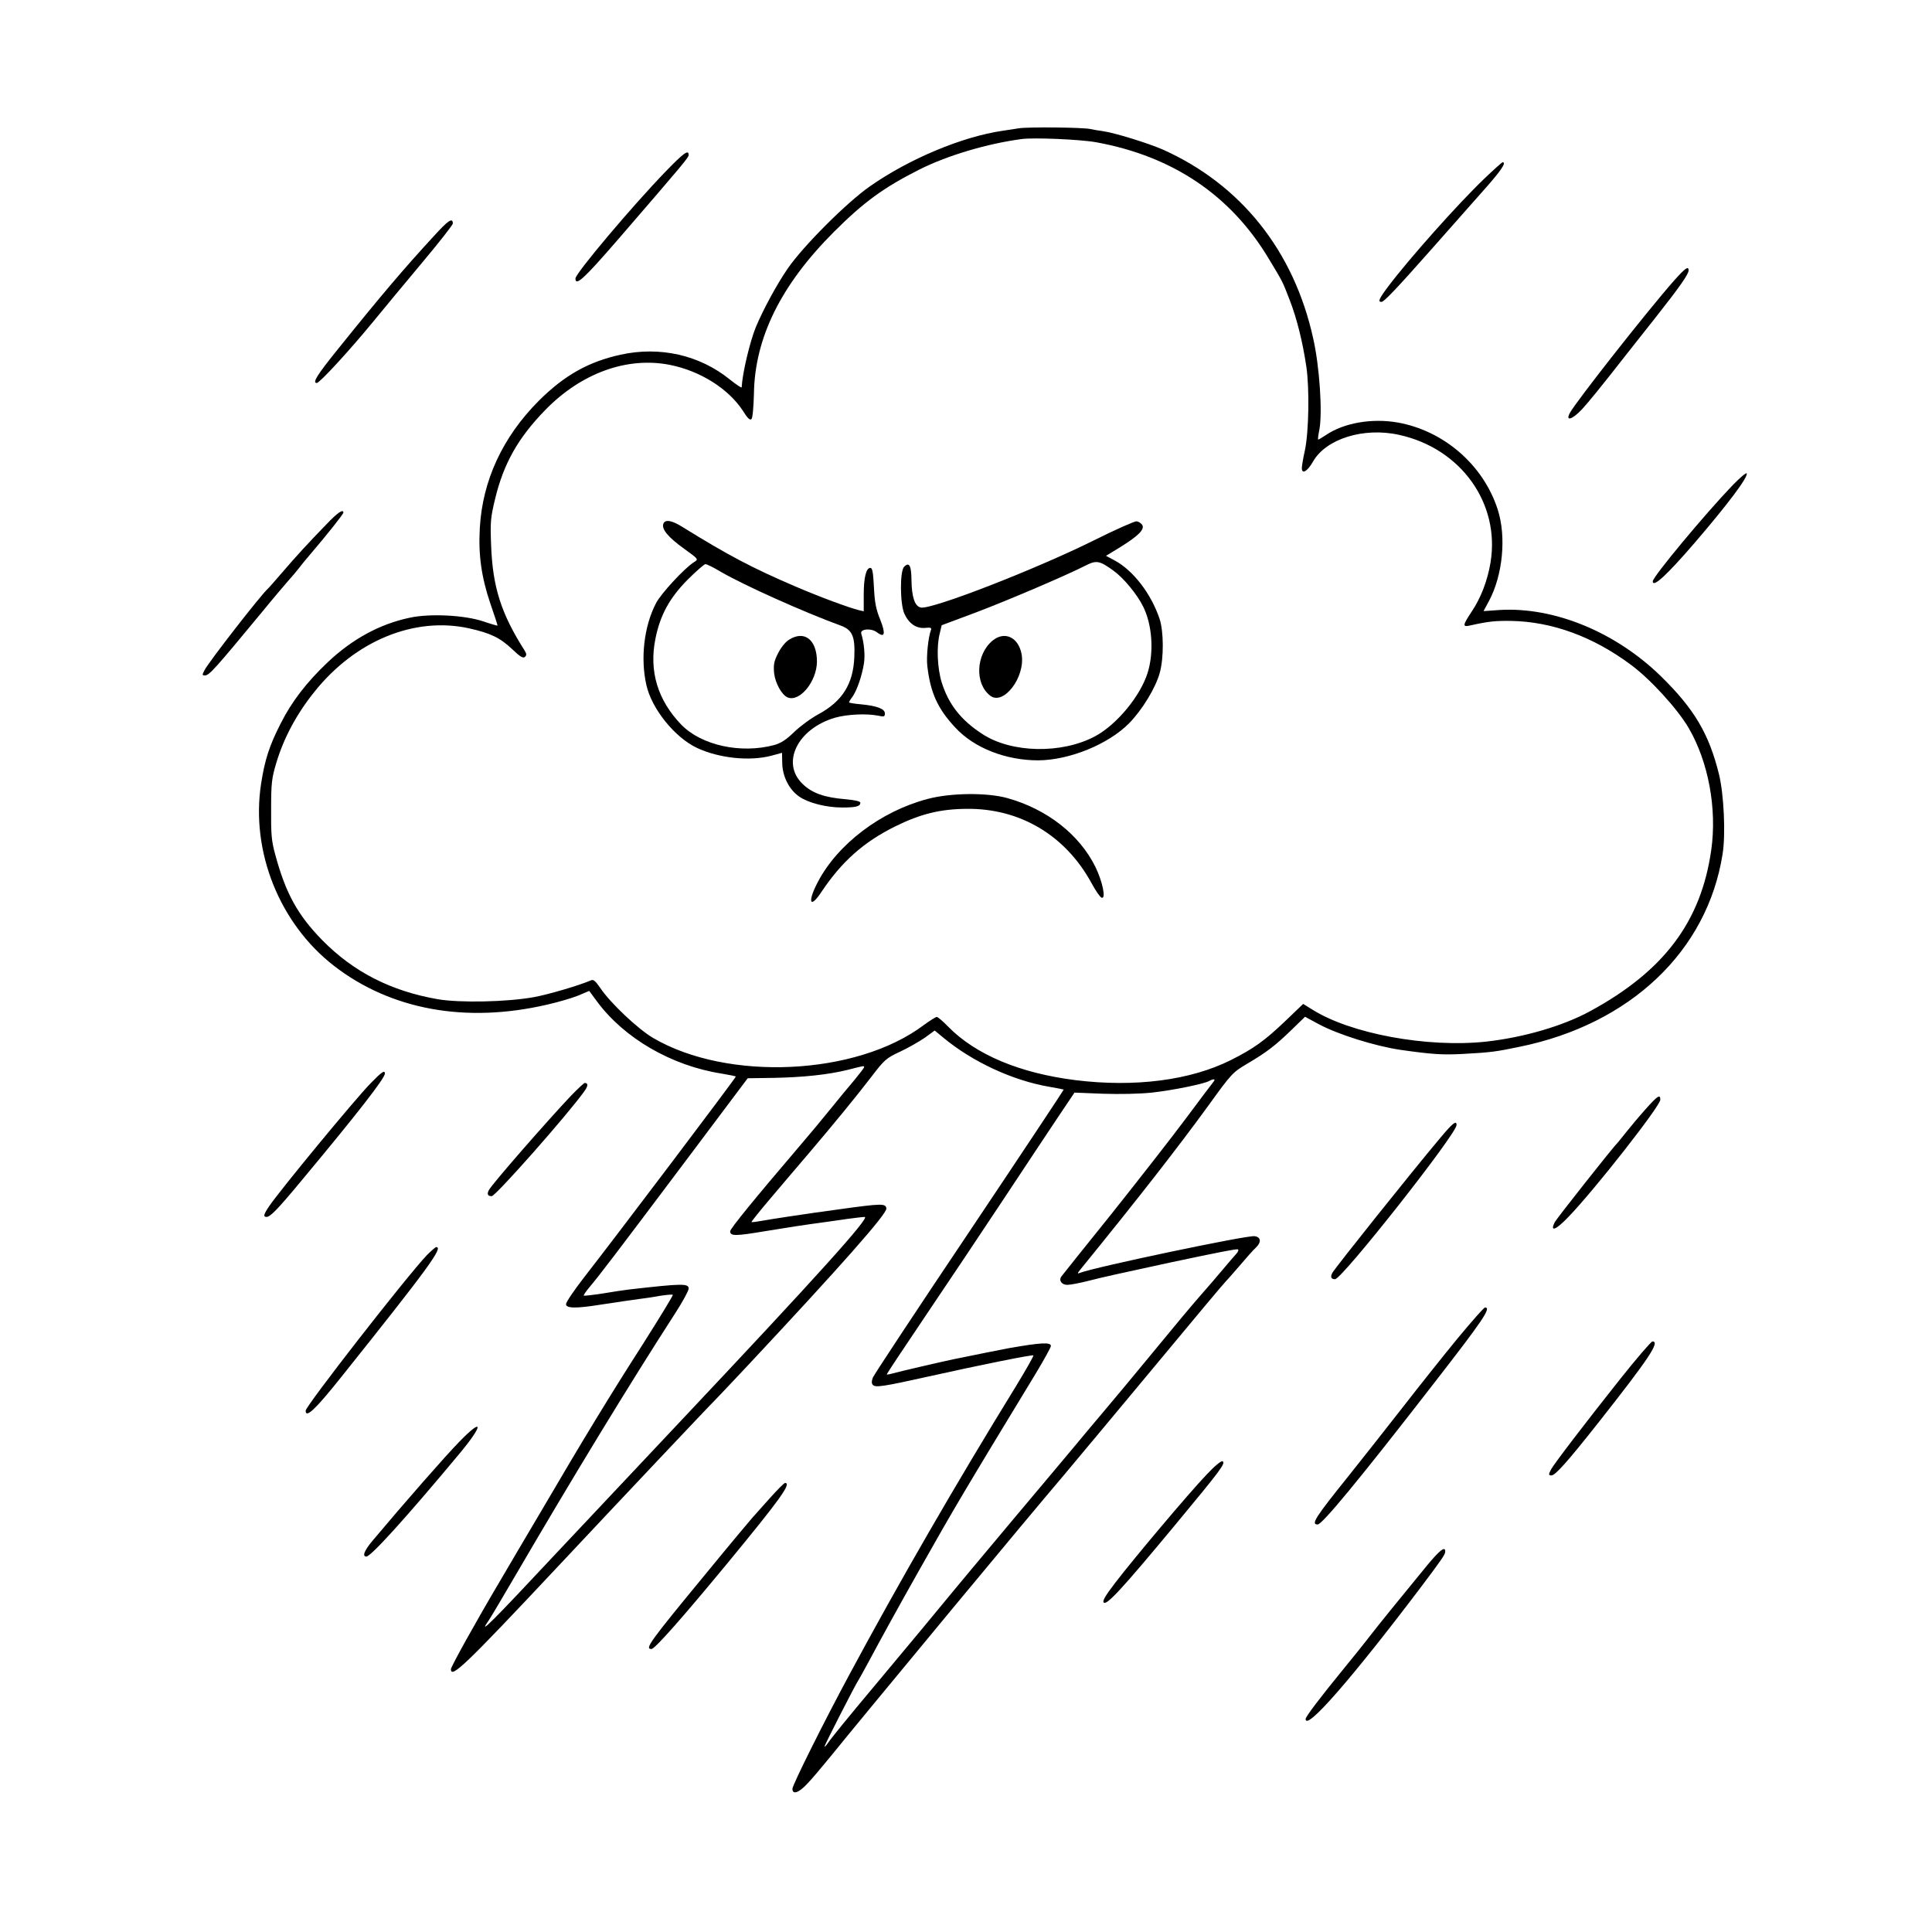 <?xml version="1.0" standalone="no"?>
<!DOCTYPE svg PUBLIC "-//W3C//DTD SVG 20010904//EN"
 "http://www.w3.org/TR/2001/REC-SVG-20010904/DTD/svg10.dtd">
<svg version="1.0" xmlns="http://www.w3.org/2000/svg"
 width="1024pt" height="1024pt" viewBox="0 0 1024 1024"
 preserveAspectRatio="xMidYMid meet">
<g transform="translate(0,1024) scale(0.1,-0.1)"
fill="#000000" stroke="none">
<path d="M5400 9560 c-25 -4 -63 -10 -85 -13 -214 -31 -495 -148 -705 -295
-124 -87 -355 -318 -436 -437 -58 -84 -131 -220 -168 -309 -31 -76 -71 -242
-75 -319 -1 -4 -28 14 -62 41 -160 130 -371 178 -580 132 -169 -37 -298 -109
-434 -245 -191 -192 -298 -422 -312 -675 -8 -143 9 -260 56 -399 22 -63 39
-116 38 -117 -1 -1 -36 9 -77 23 -100 33 -282 42 -388 19 -158 -33 -305 -113
-435 -236 -112 -106 -192 -210 -250 -326 -60 -117 -84 -194 -103 -317 -56
-360 98 -743 386 -966 301 -233 698 -306 1129 -206 58 13 133 35 165 48 l59
25 42 -57 c144 -194 393 -339 658 -381 42 -7 77 -14 77 -16 0 -7 -626 -836
-807 -1068 -51 -66 -93 -128 -93 -138 0 -23 52 -24 183 -3 100 15 165 25 212
31 17 2 61 8 98 15 38 6 70 9 73 6 3 -2 -68 -118 -156 -257 -182 -284 -317
-506 -539 -885 -85 -143 -184 -312 -221 -375 -128 -216 -260 -454 -260 -467 0
-52 78 23 566 543 315 336 818 869 830 879 6 6 85 89 175 185 494 528 741 807
737 835 -4 27 -22 27 -253 -5 -163 -22 -361 -52 -409 -61 -27 -5 -51 -8 -53
-6 -1 2 45 60 103 128 58 68 147 174 199 234 141 166 250 299 333 407 70 92
80 100 153 134 43 20 102 54 131 74 l52 38 46 -38 c154 -128 368 -227 560
-260 41 -7 76 -14 78 -15 1 -1 -223 -339 -499 -751 -276 -411 -507 -761 -513
-776 -7 -20 -7 -31 1 -39 14 -14 55 -8 293 45 283 63 552 117 557 112 3 -2
-39 -76 -92 -163 -319 -518 -617 -1034 -880 -1523 -137 -254 -305 -591 -305
-611 0 -32 33 -22 76 24 23 23 81 92 130 152 84 104 264 322 648 786 308 371
442 532 592 709 81 96 302 362 492 590 189 228 350 420 356 425 6 6 40 44 75
85 35 41 74 86 88 98 30 29 26 56 -8 60 -44 5 -842 -163 -924 -194 -17 -7 -16
-4 5 22 293 360 508 635 676 866 122 169 127 174 206 221 103 61 146 94 234
179 l71 69 74 -40 c101 -54 296 -115 429 -135 167 -24 226 -28 335 -22 148 8
175 12 300 38 586 120 994 507 1075 1021 17 104 7 317 -19 423 -53 215 -131
346 -306 518 -241 236 -567 370 -856 353 l-86 -6 28 52 c74 137 94 342 47 487
-76 236 -286 418 -532 461 -135 23 -282 -2 -377 -66 -21 -14 -40 -25 -42 -25
-3 0 0 24 6 53 17 91 1 335 -33 484 -102 463 -382 814 -796 1000 -78 34 -255
89 -319 98 -23 3 -52 8 -65 11 -38 9 -330 12 -380 4z m410 -74 c406 -74 713
-281 914 -616 76 -126 73 -120 112 -221 38 -99 68 -219 88 -353 17 -116 13
-347 -8 -444 -9 -40 -16 -82 -16 -93 0 -35 30 -17 59 34 68 121 269 184 457
142 328 -72 536 -364 484 -677 -16 -96 -51 -187 -100 -260 -47 -71 -49 -82
-12 -74 103 23 137 26 222 25 216 -4 433 -83 632 -231 104 -76 249 -235 308
-336 105 -180 151 -428 120 -647 -54 -380 -250 -641 -641 -854 -147 -80 -355
-140 -554 -162 -311 -33 -718 42 -921 171 l-47 29 -96 -92 c-107 -102 -166
-145 -288 -206 -214 -107 -508 -145 -823 -106 -295 37 -529 135 -675 284 -27
28 -54 51 -60 51 -6 0 -37 -20 -70 -44 -356 -267 -1039 -299 -1434 -67 -81 48
-226 185 -279 264 -26 38 -37 47 -50 41 -59 -26 -221 -74 -302 -89 -143 -26
-393 -31 -510 -11 -247 43 -446 144 -612 313 -131 134 -194 249 -249 453 -20
72 -23 108 -22 240 0 138 3 165 27 245 40 134 108 261 203 379 216 270 529
399 818 336 116 -26 165 -50 230 -111 43 -41 58 -50 68 -40 9 9 8 16 -3 34
-124 195 -169 336 -177 557 -5 122 -3 146 21 245 45 188 122 324 266 472 191
196 434 284 661 239 161 -32 311 -127 387 -244 24 -39 37 -51 45 -43 6 6 11
61 13 133 4 297 143 578 424 859 158 158 264 235 452 330 149 75 361 138 543
162 64 9 314 -2 395 -17z m-1230 -4902 c0 -4 -24 -35 -52 -69 -29 -34 -87
-104 -128 -155 -41 -51 -116 -141 -166 -199 -227 -266 -364 -433 -364 -447 0
-26 27 -26 182 0 135 22 191 31 338 51 19 3 67 9 105 15 39 5 78 10 88 10 31
0 -250 -312 -968 -1074 -270 -287 -565 -600 -655 -696 -360 -385 -427 -451
-372 -372 11 15 76 126 147 247 293 502 598 1004 846 1388 38 59 69 116 69
127 0 28 -31 28 -319 -5 -24 -3 -86 -12 -138 -21 -53 -8 -97 -13 -99 -11 -2 2
11 21 29 43 51 60 144 182 506 664 l334 445 136 2 c160 3 289 17 392 42 90 23
89 23 89 15z m1853 -76 c-6 -7 -73 -96 -149 -198 -76 -102 -253 -328 -393
-504 -141 -175 -260 -324 -265 -331 -16 -21 1 -45 31 -45 15 0 63 9 107 20 77
20 168 40 441 99 265 56 346 72 356 69 5 -2 2 -12 -8 -23 -10 -11 -43 -49 -73
-85 -30 -36 -86 -101 -125 -145 -68 -79 -93 -109 -300 -360 -55 -67 -145 -175
-200 -240 -55 -65 -127 -151 -160 -191 -33 -40 -184 -219 -335 -399 -151 -180
-286 -342 -300 -359 -28 -35 -282 -341 -427 -514 -125 -149 -225 -271 -246
-302 -9 -13 -17 -21 -17 -17 0 8 166 333 180 352 4 6 26 46 50 90 70 131 168
309 276 500 181 321 235 412 613 1034 44 73 81 140 81 147 0 21 -54 18 -220
-11 -33 -6 -218 -43 -250 -50 -14 -3 -34 -7 -45 -9 -62 -13 -295 -67 -322 -75
-18 -5 -33 -8 -33 -5 0 3 93 143 207 312 114 169 297 442 406 607 109 165 240
362 290 437 l92 137 150 -6 c90 -3 194 -1 260 6 110 12 277 46 305 62 22 12
34 11 23 -3z"/>
<path d="M3516 7464 c-11 -28 26 -72 108 -131 79 -57 79 -57 55 -72 -50 -31
-178 -169 -203 -220 -63 -122 -82 -292 -50 -432 28 -126 151 -278 268 -333
117 -55 281 -72 396 -41 30 8 55 15 55 15 0 0 0 -24 1 -54 1 -71 37 -142 90
-178 49 -34 144 -58 228 -58 72 0 96 6 96 25 0 8 -26 14 -79 19 -111 9 -177
32 -227 81 -116 111 -27 293 172 351 63 18 166 23 227 11 33 -7 37 -6 37 12 0
24 -42 40 -127 48 -35 3 -63 8 -63 10 0 3 8 17 19 31 23 33 50 111 60 175 7
43 1 110 -14 158 -9 26 54 31 84 7 41 -31 46 -7 16 69 -22 54 -29 89 -33 171
-4 78 -8 102 -19 102 -22 0 -35 -50 -35 -142 l0 -88 -26 6 c-55 14 -202 68
-335 125 -231 99 -356 165 -600 316 -57 36 -92 41 -101 17z m305 -255 c122
-71 441 -214 633 -284 64 -23 79 -58 74 -169 -6 -142 -64 -233 -189 -301 -41
-22 -99 -65 -130 -95 -42 -41 -70 -59 -106 -69 -176 -47 -384 -2 -491 107
-126 130 -173 285 -138 457 25 125 75 216 171 313 45 45 88 82 94 82 7 0 44
-18 82 -41z"/>
<path d="M4183 6850 c-19 -11 -43 -41 -59 -72 -22 -44 -25 -61 -21 -106 6 -53
41 -117 73 -129 64 -24 153 86 154 190 0 115 -65 168 -147 117z"/>
<path d="M5798 7376 c-310 -154 -863 -369 -918 -356 -32 7 -48 57 -49 147 -1
76 -12 96 -39 69 -23 -23 -22 -195 1 -248 24 -53 63 -80 110 -76 30 3 36 1 31
-12 -14 -37 -25 -140 -19 -190 16 -141 55 -227 149 -327 100 -108 267 -173
439 -173 165 1 371 85 481 196 70 71 142 190 163 268 22 79 21 220 -1 286 -45
134 -141 258 -239 310 l-45 24 77 47 c96 60 129 93 115 117 -6 9 -20 18 -30
19 -10 1 -112 -44 -226 -101z m104 -161 c54 -39 125 -125 157 -190 48 -96 58
-241 24 -350 -38 -123 -163 -275 -278 -337 -177 -95 -444 -90 -599 12 -113 73
-179 158 -215 274 -23 75 -28 190 -10 259 l10 43 182 68 c174 66 478 196 582
249 57 29 74 25 147 -28z"/>
<path d="M5260 6844 c-88 -74 -94 -228 -12 -291 70 -55 187 97 167 218 -16 91
-90 127 -155 73z"/>
<path d="M4915 6005 c-246 -65 -476 -239 -581 -441 -56 -107 -41 -144 20 -51
107 160 223 264 391 347 134 66 238 92 379 93 283 3 524 -141 662 -395 21 -39
45 -74 53 -76 24 -8 5 85 -33 163 -85 172 -256 306 -467 365 -108 30 -302 28
-424 -5z"/>
<path d="M3529 9332 c-179 -185 -479 -541 -479 -568 0 -43 44 -3 225 206 354
410 375 435 375 449 0 30 -27 10 -121 -87z"/>
<path d="M7867 9293 c-141 -135 -399 -425 -509 -571 -50 -67 -56 -82 -36 -82
14 0 80 70 266 280 75 85 192 217 259 293 107 119 140 167 117 167 -3 0 -47
-39 -97 -87z"/>
<path d="M2298 8987 c-157 -170 -284 -320 -509 -600 -109 -135 -135 -177 -110
-177 15 0 174 173 293 318 60 73 180 218 268 323 88 105 160 197 160 204 0 34
-24 18 -102 -68z"/>
<path d="M8873 8753 c-143 -162 -520 -642 -552 -701 -26 -48 13 -36 65 20 30
32 109 129 226 279 32 41 108 137 169 214 123 156 169 222 169 242 0 25 -18
12 -77 -54z"/>
<path d="M9184 7669 c-147 -153 -424 -486 -424 -510 0 -36 74 32 223 205 175
204 282 346 275 367 -2 6 -35 -22 -74 -62z"/>
<path d="M1731 7462 c-95 -98 -158 -166 -236 -257 -38 -44 -71 -82 -75 -85
-34 -29 -312 -386 -336 -432 -13 -25 -13 -28 2 -28 23 0 53 34 306 340 56 69
118 141 136 162 18 20 43 49 55 65 12 16 43 54 69 84 78 91 168 204 168 212 0
21 -31 0 -89 -61z"/>
<path d="M1964 4498 c-84 -86 -479 -565 -538 -652 -29 -43 -32 -56 -13 -56 20
1 57 38 187 195 291 349 440 540 440 565 0 20 -17 9 -76 -52z"/>
<path d="M3027 4433 c-125 -132 -418 -467 -436 -501 -11 -21 -6 -32 15 -32 21
0 406 436 491 556 21 29 21 44 2 44 -4 0 -36 -30 -72 -67z"/>
<path d="M8721 4360 c-34 -38 -80 -93 -103 -122 -23 -29 -44 -55 -47 -58 -16
-13 -320 -398 -330 -417 -28 -55 5 -43 70 25 138 142 489 590 489 623 0 31
-14 22 -79 -51z"/>
<path d="M7633 4208 c-154 -183 -556 -687 -571 -714 -12 -22 -7 -34 14 -34 37
0 644 770 644 817 0 27 -20 11 -87 -69z"/>
<path d="M2263 3588 c-105 -110 -643 -800 -643 -825 0 -42 51 6 186 175 468
586 545 692 506 692 -4 0 -26 -19 -49 -42z"/>
<path d="M7727 3148 c-74 -90 -207 -257 -297 -373 -90 -115 -216 -275 -280
-355 -181 -225 -203 -260 -166 -260 24 0 222 240 605 734 273 351 317 416 282
416 -6 0 -70 -73 -144 -162z"/>
<path d="M8585 2928 c-185 -233 -347 -445 -364 -476 -14 -27 -14 -32 2 -32 20
0 84 71 249 280 268 340 329 431 286 430 -7 -1 -85 -91 -173 -202z"/>
<path d="M2434 2598 c-77 -79 -288 -320 -456 -520 -47 -55 -60 -88 -36 -88 24
0 214 210 493 545 129 155 128 196 -1 63z"/>
<path d="M6394 2423 c-92 -96 -386 -445 -483 -572 -53 -69 -69 -97 -61 -105
16 -15 96 71 374 406 248 299 273 332 256 343 -7 4 -43 -26 -86 -72z"/>
<path d="M4079 2298 c-41 -46 -82 -92 -92 -103 -10 -11 -119 -141 -241 -290
-306 -371 -330 -405 -293 -405 18 0 166 168 407 460 276 335 337 420 301 420
-5 0 -42 -37 -82 -82z"/>
<path d="M7563 1942 c-141 -172 -259 -317 -298 -368 -22 -29 -85 -108 -141
-176 -130 -159 -204 -257 -204 -269 0 -66 242 211 609 696 118 157 131 176
131 192 0 30 -29 7 -97 -75z"/>
</g>
</svg>
